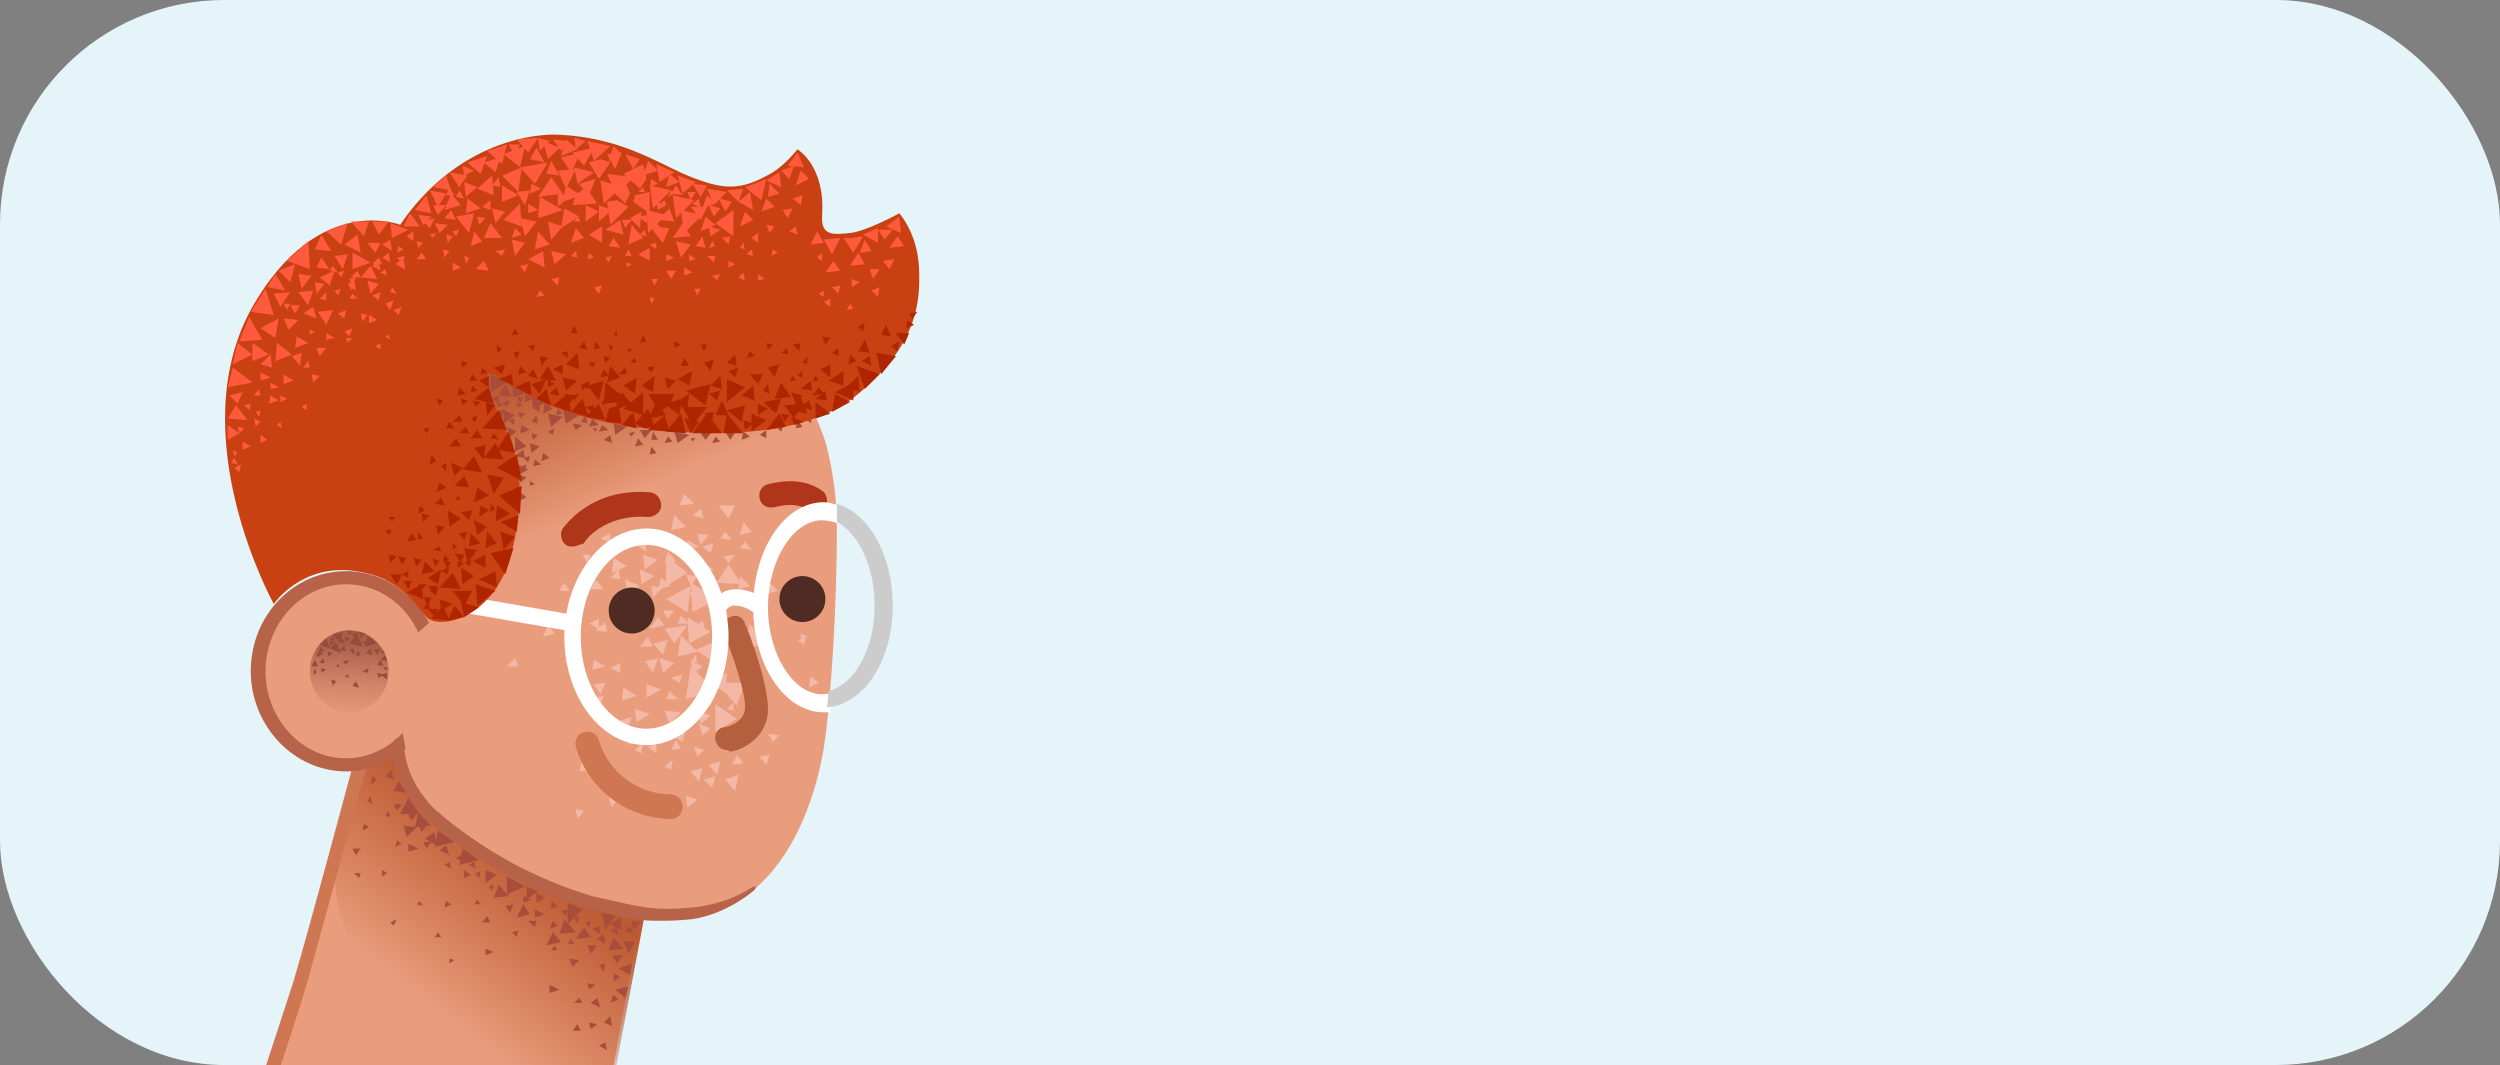 <svg width="223" height="95" viewBox="0 0 223 95" fill="none" xmlns="http://www.w3.org/2000/svg">
<rect x="0" y="0" width="223" height="95" fill="#808080" stroke="none"/>
<g clip-path="url(#clip0_52_466)">
<rect width="223" height="95" rx="20" fill="#E4F4F9"/>
<path d="M33.206 65.002L22.222 100.873L19 109.219C19 109.219 23.686 115.222 34.817 117.564C42.432 119.175 47.558 119.321 50.926 119.029C53.709 118.736 57.077 118.15 55.32 113.026C52.83 105.412 53.709 100.58 53.709 100.58L57.663 79.058L33.206 65.002Z" fill="#EA9D7D"/>
<path d="M31.595 84.329C35.167 89.365 39.885 93.48 45.361 96.334C50.487 98.823 54.148 99.409 54.148 99.409L57.516 81.547L33.499 65.002L32.181 67.491L31.155 71.591C30.716 71.591 28.226 79.204 31.595 84.329Z" fill="url(#paint0_linear_52_466)"/>
<path d="M19.879 109.365H19.732C19.439 109.219 19.293 108.926 19.293 108.633L26.176 87.55C27.494 83.157 31.448 68.369 31.448 68.369C31.595 68.076 31.888 67.93 32.181 67.93C32.473 68.076 32.62 68.369 32.62 68.662L27.348 87.842C26.176 91.796 20.465 108.78 20.465 108.78C20.465 109.219 20.172 109.365 19.879 109.365Z" fill="#CF7653"/>
<path d="M37.306 73.494L37.599 74.226L38.185 73.494H37.306Z" fill="#A84D3B"/>
<path d="M37.306 72.469L37.013 73.787L38.478 73.64L37.306 72.469ZM45.215 78.179V79.79L46.825 79.057L45.215 78.179ZM41.26 75.69L40.968 77.154L42.725 76.715L41.26 75.69ZM39.064 74.079L38.771 75.543L40.528 75.104L39.064 74.079Z" fill="#A84D3B"/>
<path d="M36.428 71.151L35.695 72.615H37.453L36.428 71.151ZM47.265 81.546L46.679 80.668L46.093 81.839L47.265 81.546ZM45.361 79.936L44.482 78.911L44.043 80.082L45.361 79.936ZM51.365 83.157L50.34 81.986L49.901 83.303L51.365 83.157ZM55.612 84.621L54.734 83.596L54.294 84.767L55.612 84.621ZM47.997 79.497L46.972 79.057V80.229L47.997 79.497ZM50.047 84.035L49.315 83.157L48.729 84.328L50.047 84.035ZM44.336 78.032L43.311 77.593V78.765L44.336 78.032Z" fill="#A84D3B"/>
<path d="M51.951 81.107L50.633 80.522V82.425L51.951 81.107ZM54.88 81.693L53.709 81.4L54.002 82.864L54.88 81.693ZM56.638 84.036L55.613 83.889L56.052 85.061L56.638 84.036ZM52.684 83.596L52.098 82.718L51.365 83.743L52.684 83.596ZM56.198 86.964L56.345 85.939L55.173 86.378L56.198 86.964ZM55.759 89.014L56.052 87.989L54.88 88.282L55.759 89.014ZM53.269 89.014L52.684 89.453L53.562 89.892L53.269 89.014ZM53.855 83.303L53.269 83.743L54.002 84.182L53.855 83.303ZM57.077 82.279L56.345 82.132L56.491 83.011L57.077 82.279ZM54.441 90.624L53.855 91.21L54.587 91.503L54.441 90.624ZM39.796 75.397L39.21 75.836L40.089 76.276L39.796 75.397ZM34.963 68.662L34.377 69.248L35.109 69.541L34.963 68.662ZM49.755 82.572L49.315 82.132L49.022 82.864L49.755 82.572ZM45.508 81.4L45.8 80.668L45.068 80.814L45.508 81.4ZM47.704 82.718L47.851 82.132H47.118L47.704 82.718ZM50.78 85.5L51.073 86.232L51.658 85.646L50.78 85.5ZM55.027 82.718L54.441 83.011L55.173 83.45L55.027 82.718Z" fill="#A84D3B"/>
<path d="M55.32 81.839L54.441 82.425L55.466 83.011L55.32 81.839ZM53.416 82.571L52.83 82.864L53.562 83.303L53.416 82.571ZM54.002 92.967L53.416 93.26L54.148 93.699L54.002 92.967ZM52.537 91.21L52.684 91.796L53.269 91.356L52.537 91.21ZM52.391 87.696L52.537 88.281L53.123 87.842L52.391 87.696ZM55.173 89.16L54.734 88.721L54.441 89.453L55.173 89.16ZM34.817 82.279L35.109 82.571L35.402 81.986L34.817 82.279ZM37.453 80.375L37.16 80.668L37.746 80.814L37.453 80.375ZM40.528 85.646L40.089 85.5V85.939L40.528 85.646ZM39.064 83.157L38.771 83.596H39.357L39.064 83.157ZM49.022 87.842V88.574L49.901 88.281L49.022 87.842ZM47.704 81.107V81.839L48.583 81.546L47.704 81.107ZM47.851 79.643V80.522L48.583 80.082L47.851 79.643ZM36.428 75.251V75.983L37.306 75.69L36.428 75.251ZM54.002 85.939L53.416 86.085L53.855 86.671L54.002 85.939ZM51.805 91.942L51.512 91.356L51.073 91.942H51.805ZM52.391 84.328L52.684 85.06L53.269 84.328H52.391ZM54.587 85.207L55.027 85.939L55.613 85.207H54.587ZM56.198 82.571L55.759 83.011L56.491 83.303L56.198 82.571ZM55.32 87.11L54.734 86.817V87.549L55.32 87.11ZM38.771 74.226L37.892 74.811L38.917 75.397L38.771 74.226ZM35.842 75.251L35.402 74.958L35.256 75.543L35.842 75.251ZM32.913 73.787L32.473 73.494L32.327 74.079L32.913 73.787ZM32.034 78.325L32.181 77.886H31.595L32.034 78.325Z" fill="#A84D3B"/>
<path d="M37.746 75.104L38.038 75.69L38.478 75.104H37.746ZM35.988 73.64L36.281 74.665L37.16 73.787L35.988 73.64ZM35.549 69.687L35.109 70.565L36.281 70.712L35.549 69.687ZM40.089 76.861L39.65 77.154L40.235 77.447L40.089 76.861ZM41.114 76.276L40.675 76.568L41.26 76.861L41.114 76.276ZM42.286 76.861L41.846 77.154L42.432 77.447L42.286 76.861ZM40.235 80.668L39.796 80.375L39.65 80.961L40.235 80.668ZM31.448 75.69L31.741 76.276L32.181 75.69H31.448ZM34.67 72.322L34.377 72.762L34.817 72.908L34.67 72.322ZM34.524 77.886L34.084 77.593V78.179L34.524 77.886ZM35.109 71.737L35.402 72.322L35.842 71.737H35.109ZM36.428 72.615L36.721 73.201L37.16 72.615H36.428ZM33.059 71.005L32.766 71.444L33.206 71.737L33.059 71.005ZM33.645 69.54L33.206 69.248L33.059 69.98L33.645 69.54ZM41.407 77.593V78.325L41.993 78.032L41.407 77.593ZM44.043 78.911L43.604 79.057L43.897 79.497L44.043 78.911ZM42.871 77.74L42.432 77.886L42.725 78.325L42.871 77.74ZM52.684 82.132L52.244 82.278L52.537 82.718L52.684 82.132ZM50.633 81.107L50.047 81.254L50.487 81.693L50.633 81.107ZM43.75 82.278L43.457 81.693L43.018 82.278H43.75ZM51.951 89.453L51.658 89.014L51.219 89.453H51.951ZM42.871 80.668L42.578 80.229L42.286 80.668H42.871ZM46.679 79.936V80.522L47.411 80.229L46.679 79.936ZM49.169 80.375V81.107L49.755 80.814L49.169 80.375ZM51.658 81.693L51.219 81.839L51.512 82.425L51.658 81.693ZM49.755 84.768L49.462 84.328L49.169 84.768H49.755ZM43.311 84.621V85.207L44.043 84.914L43.311 84.621ZM46.24 83.011L45.654 83.157L46.093 83.596L46.24 83.011ZM51.219 84.182L50.926 83.743L50.633 84.182H51.219Z" fill="#A84D3B"/>
<path d="M68.793 29.863C68.793 29.863 73.04 36.744 73.772 39.965C74.359 42.311 74.654 44.721 74.651 47.139C74.651 53.289 74.212 61.927 73.48 66.759C72.015 75.104 68.061 80.082 63.374 81.547C58.688 83.011 50.194 79.936 44.482 77.008C39.65 74.519 36.867 71.883 36.135 68.809C35.402 65.588 33.938 61.488 33.938 61.488L34.231 51.971L45.508 27.959L68.793 29.863Z" fill="#EA9D7D"/>
<path d="M39.796 56.364C39.796 56.364 48.29 46.846 53.709 44.797C64.107 40.551 74.212 40.99 74.212 40.99L72.601 35.865L43.018 31.912L36.574 50.361L39.796 56.364Z" fill="url(#paint1_linear_52_466)"/>
<path d="M30.863 68.223C35.149 68.223 38.624 64.486 38.624 59.877C38.624 55.268 35.149 51.532 30.863 51.532C26.576 51.532 23.101 55.268 23.101 59.877C23.101 64.486 26.576 68.223 30.863 68.223Z" fill="#EA9D7D"/>
<path d="M30.863 68.809C26.176 68.809 22.368 64.709 22.368 59.877C22.368 54.899 26.176 50.946 30.863 50.946C35.549 50.946 39.357 55.046 39.357 59.877C39.357 64.709 35.549 68.809 30.863 68.809ZM30.863 52.117C26.908 52.117 23.686 55.631 23.686 59.877C23.686 64.123 26.908 67.637 30.863 67.637C34.817 67.637 38.038 64.123 38.038 59.877C38.038 55.485 34.817 52.117 30.863 52.117Z" fill="#B76349"/>
<path d="M31.155 63.538C33.096 63.538 34.67 61.899 34.67 59.877C34.67 57.856 33.096 56.217 31.155 56.217C29.214 56.217 27.641 57.856 27.641 59.877C27.641 61.899 29.214 63.538 31.155 63.538Z" fill="url(#paint2_linear_52_466)"/>
<path d="M39.357 54.606L36.867 56.803L35.842 65.002L36.281 67.344C36.281 67.344 39.796 65.441 40.089 61.634C40.382 57.828 39.357 54.606 39.357 54.606Z" fill="#EA9D7D"/>
<path d="M58.542 82.132C56.931 82.132 55.613 81.839 52.684 81.107C47.275 79.518 42.277 76.77 38.038 73.055C34.817 69.834 35.109 66.759 35.109 66.612C35.109 66.32 35.11 65.88 35.403 65.88C35.695 65.88 35.842 66.173 35.988 66.466C36.135 67.052 36.135 69.541 38.771 72.176C42.847 75.74 47.642 78.386 52.83 79.936C57.37 80.961 58.249 81.254 61.617 80.961C64.839 80.668 66.743 79.35 66.743 79.35C67.182 79.058 67.621 78.911 67.329 79.35C67.036 79.643 64.692 81.547 61.764 81.986C60.446 82.132 59.567 82.132 58.542 82.132Z" fill="#B76349"/>
<path d="M59.127 60.024L60.153 59.145L58.834 58.706L59.127 60.024ZM46.24 59.438L45.947 58.706L45.215 59.438H46.24ZM63.228 60.902L64.692 61.781L64.839 60.024L63.228 60.902ZM59.42 53.435L61.324 54.606L61.617 52.264L59.42 53.435Z" fill="#F4B9A6"/>
<path d="M59.42 52.264L61.324 51.092L59.42 49.628V52.264ZM63.814 65.295L65.718 64.123L63.814 62.806V65.295ZM65.718 62.952L66.45 60.902H63.96L65.718 62.952ZM58.688 58.706L57.516 58.999L58.249 60.024L58.688 58.706ZM59.567 57.095L58.249 57.388L59.127 58.413L59.567 57.095ZM59.274 63.391L59.713 64.562L60.738 63.538L59.274 63.391ZM59.86 65.587L60.885 66.173L61.178 65.002L59.86 65.587ZM65.864 69.101L64.692 69.541L65.571 70.566L65.864 69.101ZM61.031 44.065L60.592 45.09L61.91 44.943L61.031 44.065ZM62.203 51.385L61.178 51.239L61.617 52.264L62.203 51.385ZM63.228 47.725L62.203 47.578L62.496 48.603L63.228 47.725ZM54.734 49.775L54.587 51.092L55.906 50.507L54.734 49.775ZM57.516 47.725L56.491 48.457L57.663 49.189L57.516 47.725ZM52.684 49.482H51.951L52.391 50.214L52.684 49.482ZM63.814 69.248L62.789 69.541L63.521 70.273L63.814 69.248ZM62.642 68.516L61.617 68.808L62.349 69.687L62.642 68.516ZM53.855 62.074L52.83 62.22L53.416 63.245L53.855 62.074ZM56.345 63.977L55.32 64.27L55.906 65.148L56.345 63.977ZM52.977 58.852L52.83 59.731L54.002 59.438L52.977 58.852ZM58.249 57.681L57.809 56.803L57.077 57.681H58.249ZM68.939 66.173L69.525 65.587L68.5 65.441L68.939 66.173ZM64.839 63.245L65.425 63.391V62.659L64.839 63.245ZM71.429 56.51V57.095L72.015 56.803L71.429 56.51ZM68.354 59.731L69.086 59.877L68.793 59.145L68.354 59.731Z" fill="#F4B9A6"/>
<path d="M71.722 57.535L71.868 56.949L71.136 57.095L71.722 57.535ZM50.34 51.971L49.901 52.703H50.78L50.34 51.971ZM59.86 47.286L61.178 46.993L60.153 45.968L59.86 47.286ZM61.178 62.366L63.814 61.634L61.617 59.438L61.178 62.366ZM59.127 52.41L58.102 52.264L58.249 53.289L59.127 52.41ZM51.512 59.438V58.56L50.34 58.999L51.512 59.438ZM57.37 49.482L57.516 50.8L58.688 49.921L57.37 49.482ZM55.759 51.678L55.906 52.849L57.077 52.264L55.759 51.678ZM57.077 50.8L57.224 52.117L58.395 51.385L57.077 50.8ZM68.061 49.482L69.086 49.921V48.75L68.061 49.482ZM59.274 55.778L58.688 55.046L57.956 56.071L59.274 55.778ZM64.253 67.93L63.228 68.223L63.96 69.101L64.253 67.93ZM59.713 61.634L59.42 62.366H60.445L59.713 61.634ZM60.738 66.759L60.299 66.027L59.86 66.905L60.738 66.759ZM62.203 67.491L62.789 66.905L61.91 66.612L62.203 67.491ZM62.642 65.587L63.374 65.002L62.349 64.562L62.642 65.587Z" fill="#F4B9A6"/>
<path d="M62.496 64.562L63.374 63.83L62.203 63.391L62.496 64.562ZM61.91 60.024L62.642 59.438L61.617 58.999L61.91 60.024ZM59.86 60.463L60.592 60.902L60.885 60.17L59.86 60.463ZM68.647 67.344L67.768 67.491L68.354 68.223L68.647 67.344ZM63.96 59.145L63.667 59.877L64.692 59.731L63.96 59.145ZM66.303 68.076L65.718 67.344L65.278 68.223L66.303 68.076ZM61.178 71.005L61.324 72.03L62.203 71.298L61.178 71.005ZM58.542 66.32L57.809 66.612L58.542 67.198V66.32ZM49.462 56.51L48.876 55.778L48.437 56.803L49.462 56.51ZM59.274 68.369L59.86 68.662L60.006 67.784L59.274 68.369ZM56.638 66.905L57.224 67.198L57.37 66.173L56.638 66.905ZM51.951 67.93L51.658 68.808L52.684 68.662L51.951 67.93ZM55.173 71.151H54.294L54.587 72.03L55.173 71.151ZM52.098 72.322L51.365 72.176L51.512 73.055L52.098 72.322ZM60.445 58.559L62.203 58.12L60.738 56.656L60.445 58.559ZM59.127 54.46L59.567 55.192L60.153 54.46H59.127ZM59.274 56.071L60.153 57.388L61.324 55.778L59.274 56.071ZM64.253 53.142L63.082 54.167L64.839 54.753L64.253 53.142ZM53.416 56.071V55.192L52.537 55.631L53.416 56.071ZM62.642 55.338L62.056 55.924L62.935 56.217L62.642 55.338ZM59.274 50.214L60.299 50.068L59.567 49.189L59.274 50.214ZM65.864 52.557L66.889 52.264L66.011 51.385L65.864 52.557ZM58.688 52.557L59.86 52.264L58.981 51.532L58.688 52.557ZM66.011 47.725L67.036 47.432L66.303 46.554L66.011 47.725ZM62.496 45.382L61.764 45.968L62.789 46.261L62.496 45.382ZM54.441 48.457V47.578L53.562 48.018L54.441 48.457ZM55.613 61.341L55.466 62.513L56.784 62.074L55.613 61.341ZM54.002 60.902L52.977 61.049L53.562 61.927L54.002 60.902ZM56.198 65.295L56.052 66.466L57.224 66.027L56.198 65.295ZM57.663 61.049V62.22L58.981 61.488L57.663 61.049ZM56.638 63.245L56.784 64.416L57.956 63.684L56.638 63.245ZM55.32 60.024V59.145L54.441 59.584L55.32 60.024Z" fill="#F4B9A6"/>
<path d="M68.354 52.996L69.379 52.703L68.5 51.825L68.354 52.996ZM64.546 49.628L64.985 50.214L65.571 49.482L64.546 49.628ZM72.161 61.341L73.04 60.902L72.308 60.316L72.161 61.341ZM56.345 48.31V47.432L55.466 47.871L56.345 48.31ZM62.496 50.068V51.092L63.667 50.8L62.496 50.068ZM61.324 48.164L61.178 49.189L62.349 48.75L61.324 48.164ZM62.056 57.974L63.814 59.145L64.4 56.949L62.056 57.974ZM66.303 57.974L68.207 57.388L66.889 55.631L66.303 57.974ZM61.617 58.999L62.203 59.145L62.056 58.413L61.617 58.999ZM60.738 54.899L60.445 55.631H61.471L60.738 54.899ZM62.496 52.703L61.471 52.849L62.056 53.728L62.496 52.703ZM65.718 53.142L64.692 53.289L65.278 54.167L65.718 53.142Z" fill="#F4B9A6"/>
<path d="M61.764 54.606L63.96 53.435L61.617 51.971L61.764 54.606ZM64.985 46.261L65.571 45.089H64.107L64.985 46.261ZM63.374 62.952L63.814 61.927H62.496L63.374 62.952ZM61.471 57.388L63.374 56.363L61.324 55.046L61.471 57.388ZM62.642 48.75L63.374 49.336L63.667 48.457L62.642 48.75ZM64.985 50.36L63.96 51.971L66.157 52.117L64.985 50.36ZM66.45 48.311L66.01 48.896L67.036 49.043L66.45 48.311ZM67.475 54.606L68.061 55.192L68.354 54.313L67.475 54.606ZM64.692 47.432L64.253 48.018L65.278 48.164L64.692 47.432ZM51.658 56.071L50.633 56.363L51.512 57.242L51.658 56.071ZM53.123 51.678L52.684 52.557H53.855L53.123 51.678ZM55.32 51.678L55.173 50.8L54.441 51.532L55.32 51.678ZM54.148 56.363L54.002 55.485L53.123 56.217L54.148 56.363Z" fill="#F4B9A6"/>
<path d="M58.249 38.501L58.102 39.233H58.688L58.249 38.501ZM58.542 40.404L58.102 39.819L57.956 40.551L58.542 40.404ZM64.253 39.38L63.814 38.94L63.521 39.526L64.253 39.38ZM69.233 38.062L69.672 38.501L69.965 37.769L69.233 38.062ZM71.869 37.33L72.308 37.769L72.454 37.037L71.869 37.33ZM70.99 38.208L71.576 38.062L71.136 37.476L70.99 38.208ZM60.006 39.38L59.567 38.94L59.274 39.526L60.006 39.38ZM66.889 38.94L66.303 38.501L66.157 39.233L66.889 38.94ZM57.37 39.672L56.931 39.087L56.638 39.819L57.37 39.672ZM43.75 33.377V34.987L45.215 34.109L43.75 33.377ZM52.83 37.33L52.537 38.062L53.416 37.915L52.83 37.33ZM46.826 35.133V35.866L47.558 35.573L46.826 35.133ZM46.533 37.915L46.386 38.647L47.265 38.355L46.533 37.915ZM47.265 39.526L47.411 40.404L48.144 39.819L47.265 39.526ZM54.294 38.355L53.709 37.915L53.416 38.501L54.294 38.355ZM54.734 37.769L54.88 38.794L55.906 38.062L54.734 37.769Z" fill="#A84D3B"/>
<path d="M62.496 38.648L62.935 39.233L63.521 38.501L62.496 38.648ZM57.077 38.355L57.516 39.087L58.102 38.355H57.077ZM48.876 36.891L49.169 38.062L50.194 37.183L48.876 36.891ZM64.692 38.501L65.132 39.233L65.718 38.355L64.692 38.501ZM60.153 38.501L60.445 39.526L61.471 38.794L60.153 38.501ZM51.073 37.769L51.365 38.355L51.951 37.916L51.073 37.769ZM48.437 40.404L48.29 41.137L49.022 40.844L48.437 40.404ZM47.704 40.99L47.558 41.576L48.29 41.429L47.704 40.99ZM52.83 38.208L53.123 38.501L53.269 38.208H52.83ZM56.052 38.648L56.345 38.94L56.638 38.501L56.052 38.648ZM61.617 39.087L61.764 39.38L62.056 39.087H61.617ZM46.972 41.429L46.533 41.576L46.825 41.869L46.972 41.429ZM47.411 35.426L47.558 36.451L48.729 35.866L47.411 35.426ZM47.265 40.697L46.679 40.844L47.118 41.283L47.265 40.697Z" fill="#A84D3B"/>
<path d="M46.825 40.844L46.679 40.111L45.947 40.697L46.825 40.844ZM47.558 36.451L48.144 36.744V36.012L47.558 36.451ZM51.805 37.623L52.391 37.769L52.244 37.037L51.805 37.623ZM46.093 35.865V36.305L46.679 36.158L46.093 35.865ZM47.411 37.623L47.997 37.769L47.851 37.037L47.411 37.623ZM47.265 42.893V43.333L47.704 43.186L47.265 42.893ZM45.947 37.33L45.361 37.476L45.8 37.915L45.947 37.33ZM46.093 41.429V42.454L47.118 41.868L46.093 41.429Z" fill="#A84D3B"/>
<path d="M46.386 43.04L46.972 42.601L46.24 42.308L46.386 43.04ZM46.386 37.33L46.826 36.89L46.24 36.744L46.386 37.33ZM45.508 38.94L46.093 38.501L45.215 38.062L45.508 38.94ZM48.876 38.501L49.315 38.794L49.462 38.208L48.876 38.501ZM46.386 44.65L46.972 44.358L46.386 43.918V44.65ZM44.775 47.871L45.361 47.579L44.775 47.139V47.871ZM45.654 34.255L45.8 35.426L46.826 35.133L45.654 34.255ZM44.336 36.744L44.775 37.183L45.068 36.451L44.336 36.744ZM50.194 36.451L50.487 37.769L51.658 37.037L50.194 36.451ZM44.775 35.865L45.215 36.305L45.508 35.719L44.775 35.865ZM53.855 39.233L54.587 39.526L54.441 38.794L53.855 39.233ZM67.768 38.794L68.354 39.087V38.355L67.768 38.794ZM45.947 40.258L46.972 39.819L45.947 38.94V40.258ZM45.068 34.255L44.482 35.28L45.654 35.426L45.068 34.255Z" fill="#A84D3B"/>
<path d="M47.997 38.794L47.411 38.647L47.558 39.233L47.997 38.794ZM44.482 35.28L43.897 35.573L44.482 36.012V35.28ZM49.755 36.451L49.608 37.037L50.194 36.89L49.755 36.451ZM45.947 37.037L44.922 36.598V37.769L45.947 37.037Z" fill="#A84D3B"/>
<path d="M46.679 35.426H46.093L46.386 36.012L46.679 35.426ZM44.482 35.866L44.336 36.305L44.922 36.158L44.482 35.866ZM49.315 36.451L48.583 35.866L48.437 36.891L49.315 36.451Z" fill="#A84D3B"/>
<path d="M34.524 60.609V60.024L33.938 60.17L34.524 60.609ZM32.034 56.364L31.302 56.51L31.741 57.096L32.034 56.364Z" fill="#964C38"/>
<path d="M31.888 56.51L31.155 57.388L32.327 57.681L31.888 56.51ZM30.57 56.364L29.691 56.656L30.423 57.388L30.57 56.364ZM34.377 58.413L33.938 58.852L34.524 58.999L34.377 58.413ZM33.059 57.828L32.62 58.267L33.206 58.413L33.059 57.828Z" fill="#964C38"/>
<path d="M33.938 58.853L33.645 59.292L34.231 59.438L33.938 58.853ZM30.716 57.535L30.277 57.974L30.863 58.12L30.716 57.535Z" fill="#964C38"/>
<path d="M29.984 57.242L29.398 57.828L30.423 58.267L29.984 57.242ZM32.327 59.877L32.766 60.024L32.913 59.585L32.327 59.877ZM34.084 57.974L33.938 58.267H34.377L34.084 57.974ZM34.377 59.438L34.231 59.731H34.67L34.377 59.438Z" fill="#964C38"/>
<path d="M29.105 56.949L28.519 57.535L29.398 57.828L29.105 56.949ZM30.277 59.292H29.984L30.13 59.585L30.277 59.292ZM31.155 60.463L31.009 60.17L30.716 60.317L31.155 60.463ZM32.181 56.949L32.62 56.51L32.034 56.364L32.181 56.949ZM30.57 56.949L30.13 57.242L30.716 57.388L30.57 56.949ZM29.837 57.242L29.398 57.096V57.681L29.837 57.242Z" fill="#964C38"/>
<path d="M29.837 57.242V56.803L29.398 56.949L29.837 57.242ZM33.352 57.974L33.645 58.413L33.938 57.828L33.352 57.974ZM32.766 56.656L32.62 57.681L33.645 57.388L32.766 56.656Z" fill="#964C38"/>
<path d="M32.327 57.242L32.766 57.681L32.913 57.096L32.327 57.242ZM28.812 58.706L28.519 59.145H28.959L28.812 58.706ZM31.448 56.364L31.009 56.217V56.656L31.448 56.364ZM30.57 58.999L30.863 59.292L31.155 58.853L30.57 58.999ZM31.741 60.756L31.448 61.195L32.034 61.342L31.741 60.756ZM28.666 57.681L28.373 58.12H28.959L28.666 57.681Z" fill="#964C38"/>
<path d="M29.984 60.756L29.544 60.609L29.691 61.195L29.984 60.756ZM28.373 58.413H28.812L28.519 57.974L28.373 58.413Z" fill="#964C38"/>
<path d="M27.933 60.17L28.226 60.024L28.08 59.585L27.933 60.17ZM28.226 58.56H28.519L28.373 58.12L28.226 58.56ZM29.252 58.12V58.56L29.691 58.267L29.252 58.12ZM27.787 59.438H28.373L28.08 58.852L27.787 59.438ZM28.666 59.585V60.024L29.105 59.731L28.666 59.585ZM31.595 57.828L31.155 57.974L31.595 58.413V57.828ZM33.645 60.024L33.791 60.463L34.231 60.17L33.645 60.024ZM30.716 56.803L30.863 57.242L31.302 56.949L30.716 56.803ZM32.181 58.413L31.888 57.974L31.741 58.56L32.181 58.413Z" fill="#964C38"/>
<path d="M51.073 48.75C50.926 48.75 50.633 48.75 50.487 48.603C50.047 48.311 49.901 47.579 50.194 47.139C50.34 46.993 52.684 43.479 57.956 43.918C58.542 43.918 58.981 44.504 58.981 45.09C58.981 45.675 58.395 46.114 57.809 46.114C53.855 45.822 52.098 48.311 52.098 48.457C51.658 48.603 51.365 48.75 51.073 48.75ZM72.747 45.675C72.601 45.675 72.308 45.675 72.161 45.529C70.99 44.65 69.232 45.236 69.086 45.236C68.5 45.382 67.914 45.09 67.768 44.504C67.621 43.918 67.914 43.333 68.5 43.186C68.647 43.186 71.283 42.308 73.333 43.772C73.772 44.065 73.919 44.797 73.626 45.236C73.333 45.529 73.04 45.675 72.747 45.675Z" fill="#AF361A"/>
<path d="M56.345 56.51C57.477 56.51 58.395 55.592 58.395 54.46C58.395 53.328 57.477 52.41 56.345 52.41C55.212 52.41 54.295 53.328 54.295 54.46C54.295 55.592 55.212 56.51 56.345 56.51Z" fill="#4F2B23"/>
<path d="M71.576 55.485C72.708 55.485 73.626 54.567 73.626 53.435C73.626 52.303 72.708 51.385 71.576 51.385C70.443 51.385 69.525 52.303 69.525 53.435C69.525 54.567 70.443 55.485 71.576 55.485Z" fill="#4F2B23"/>
<path d="M64.839 66.905C64.4 66.905 63.96 66.612 63.814 66.027C63.667 65.441 64.107 64.855 64.692 64.855C64.692 64.855 66.303 64.562 66.45 63.245C66.596 61.927 65.278 58.267 64.546 56.363C64.253 55.778 64.546 55.192 65.132 55.046C65.718 54.753 66.303 55.046 66.45 55.631C66.743 56.217 68.647 61.195 68.5 63.538C68.354 65.734 66.303 66.905 65.132 67.052C64.985 66.905 64.839 66.905 64.839 66.905Z" fill="#B4603F"/>
<path d="M59.86 73.055C57.939 73.036 56.076 72.4 54.546 71.239C53.016 70.079 51.901 68.456 51.365 66.612C51.219 66.027 51.512 65.441 52.098 65.295C52.684 65.148 53.269 65.441 53.416 66.027C53.826 67.419 54.675 68.641 55.836 69.511C56.997 70.382 58.408 70.855 59.86 70.858C60.445 70.858 60.885 71.444 60.885 71.883C60.885 72.615 60.445 73.055 59.86 73.055Z" fill="#CF7653"/>
<path d="M57.663 66.466C53.562 66.466 50.34 62.074 50.34 56.803C50.34 51.532 53.709 47.139 57.663 47.139C61.617 47.139 64.985 51.532 64.985 56.803C64.985 62.074 61.617 66.466 57.663 66.466ZM57.663 48.603C54.441 48.603 51.805 52.264 51.805 56.803C51.805 61.342 54.441 65.002 57.663 65.002C60.885 65.002 63.521 61.342 63.521 56.803C63.521 52.264 60.885 48.603 57.663 48.603Z" fill="white"/>
<path d="M64.546 54.753L63.228 54.021C63.228 54.021 64.107 52.557 65.571 52.557C67.036 52.557 68.061 53.289 68.061 53.435L67.182 54.606C67.182 54.606 66.45 54.021 65.571 54.021C64.985 53.874 64.546 54.753 64.546 54.753ZM39.737 54.372L39.986 52.908L50.97 54.811L50.721 56.276L39.737 54.372Z" fill="white"/>
<path d="M35.695 20.053C35.695 20.053 28.373 17.125 22.515 27.373C16.071 38.794 24.419 53.874 24.419 53.874C24.419 53.874 26.908 50.214 31.741 50.946C35.695 51.532 36.867 53.728 38.039 55.046C39.21 56.217 43.897 55.192 45.508 49.775C46.679 45.529 46.679 41.429 45.215 38.501C43.75 35.573 42.432 32.205 44.482 33.669C46.533 35.133 50.047 37.037 55.466 37.915C60.885 38.794 71.283 39.672 76.555 35.133C81.827 30.741 82.12 26.934 81.974 23.86C81.827 20.785 80.216 19.028 80.216 19.028C80.216 19.028 77.287 20.638 75.823 20.785C74.358 20.931 73.187 21.078 73.333 19.174C73.626 14.782 71.136 13.318 71.136 13.318C71.136 13.318 70.111 14.635 68.94 15.367C66.45 16.832 64.985 16.978 62.496 16.1C59.274 15.075 55.906 12.146 49.315 12C44.629 12.146 39.357 14.636 35.695 20.053Z" fill="#C94112"/>
<path d="M66.45 16.686L67.914 17.857L68.354 15.953L67.329 16.393L66.45 16.686ZM52.391 12.586L52.976 14.343L54.441 13.025L52.391 12.586ZM71.136 13.611L70.258 14.782L71.722 14.928L71.136 13.611ZM65.425 18.735L63.814 19.907L65.425 21.078V18.735ZM60.299 16.539L59.86 17.271L60.885 17.418L60.299 16.539ZM47.851 13.172L47.265 14.197L48.583 14.489L47.851 13.172ZM49.169 14.343L48.729 15.514L49.901 15.661L49.169 14.343ZM46.386 14.928L47.704 16.393L48.876 14.489L46.386 14.928Z" fill="#FF593E"/>
<path d="M51.365 15.075L49.755 15.221L50.487 16.832L51.365 15.075ZM44.922 13.757L46.386 14.928L46.825 13.025L44.922 13.757ZM67.621 20.785L67.036 21.224L67.621 21.663V20.785ZM62.349 17.71L61.764 18.15L62.496 18.589L62.349 17.71ZM63.667 19.321L64.253 18.589L63.228 18.296L63.667 19.321ZM70.99 20.199L70.404 20.639L71.136 20.931L70.99 20.199ZM69.086 18.442L68.354 17.71L67.914 18.882L69.086 18.442ZM72.161 15.953L71.429 15.221L70.99 16.539L72.161 15.953Z" fill="#FF593E"/>
<path d="M63.814 20.053L62.935 19.321L62.496 20.639L63.814 20.053ZM67.182 19.614L66.45 18.881L66.011 20.199L67.182 19.614ZM63.814 18.149L63.082 17.417L62.642 18.589L63.814 18.149ZM62.496 17.564L63.082 16.539L61.764 16.392L62.496 17.564ZM58.688 15.221L57.809 14.343L57.37 15.66L58.688 15.221ZM60.592 16.246L59.713 15.514L59.42 16.685L60.592 16.246ZM51.512 13.318L50.487 12.439L50.047 13.903L51.512 13.318ZM48.876 14.196L49.901 13.171L48.437 12.586L48.876 14.196ZM55.466 13.757L54.734 13.025L54.294 14.343L55.466 13.757ZM51.073 13.611L52.098 14.782L52.977 13.171L51.073 13.611Z" fill="#FF593E"/>
<path d="M50.047 14.05L50.926 15.368L51.805 13.611L50.047 14.05ZM51.219 14.928L51.512 16.393L52.977 15.368L51.219 14.928ZM69.672 16.685L69.525 15.368L68.354 16.1L69.672 16.685ZM63.082 16.832L63.667 18.296L64.839 17.125L63.082 16.832ZM60.446 15.661L60.885 17.271L62.056 16.246L60.446 15.661ZM58.542 14.636L58.834 16.246L60.153 15.368L58.542 14.636ZM46.093 12.439L47.118 13.611L47.997 12.293L46.093 12.439ZM52.244 12.586L51.219 12.293L51.365 13.318L52.244 12.586Z" fill="#FF593E"/>
<path d="M49.022 12.586L47.997 12.293L48.144 13.464L49.022 12.586ZM46.386 12.879H45.361L45.947 13.903L46.386 12.879ZM66.303 24.299L65.864 24.738L66.45 25.031L66.303 24.299ZM69.379 22.542L68.939 22.249L68.793 22.835L69.379 22.542ZM68.354 20.053L68.647 20.785L69.086 20.199L68.354 20.053ZM61.324 17.125L61.617 17.857L62.056 17.125H61.324ZM67.036 22.249L66.596 22.688L67.182 22.835L67.036 22.249ZM51.365 22.395L50.926 22.835L51.512 22.981L51.365 22.395ZM66.889 17.125L65.864 18.003L67.182 18.735L66.889 17.125ZM65.571 23.567L64.985 23.274V23.86L65.571 23.567ZM66.01 22.103L66.45 22.249L66.303 21.663L66.01 22.103ZM62.056 21.956L62.935 22.103L62.642 21.078L62.056 21.956Z" fill="#FF593E"/>
<path d="M65.864 18.003L66.303 16.832L64.839 16.978L65.864 18.003ZM61.471 22.688V23.274L62.056 23.128L61.471 22.688ZM64.692 18.881L65.278 18.003L64.107 17.71L64.692 18.881ZM56.491 15.075L57.077 14.196L55.759 13.757L56.491 15.075ZM50.047 13.464L50.633 12.586L49.315 12.439L50.047 13.464ZM67.621 24.445V25.031L68.207 24.884L67.621 24.445ZM64.253 24.445L63.521 24.592L63.96 25.031L64.253 24.445ZM53.709 25.47L52.977 25.617L53.416 26.202L53.709 25.47ZM62.496 25.763H61.91L62.203 26.349L62.496 25.763ZM69.818 18.735L70.258 19.467L70.697 18.589L69.818 18.735ZM59.86 24.884L60.299 24.152H59.42L59.86 24.884ZM55.466 13.611L54.148 13.757L54.88 15.075L55.466 13.611ZM62.496 19.614L63.082 18.442H61.617L62.496 19.614ZM53.709 20.199L52.537 20.931L53.709 21.663V20.199ZM57.956 22.103L56.931 22.688L57.956 23.274V22.103ZM54.002 22.981L54.294 23.42L54.587 22.835L54.002 22.981Z" fill="#FF593E"/>
<path d="M51.512 19.321L51.219 19.76H51.805L51.512 19.321ZM56.345 23.567L55.906 23.421V23.86L56.345 23.567ZM54.734 21.224L54.294 21.956L55.32 22.103L54.734 21.224ZM58.395 26.642L57.956 26.495L58.102 27.081L58.395 26.642ZM50.487 16.539L50.194 18.003L51.805 17.418L50.487 16.539ZM49.169 22.396L49.462 23.567L50.487 22.688L49.169 22.396ZM57.37 14.636L55.613 15.514L57.077 16.832L57.663 15.953L57.37 14.636ZM55.906 16.539L54.734 17.125L55.759 18.15L56.198 17.271L55.906 16.539Z" fill="#FF593E"/>
<path d="M56.052 18.442L55.027 17.857L54.148 18.003L54.441 20.053L56.052 18.442ZM48.437 22.395L47.118 23.128L48.583 23.86L48.437 22.395ZM56.491 15.807L54.148 15.514L55.027 17.418L56.491 15.807ZM54.441 14.489L53.562 14.196L52.537 14.489L53.416 15.953L54.441 14.489ZM61.91 17.857L60.006 17.418L60.299 19.467L61.91 17.857Z" fill="#FF593E"/>
<path d="M62.642 19.174L60.738 18.735L61.031 20.785L62.642 19.174Z" fill="#FF593E"/>
<path d="M61.617 21.078L60.885 19.907L60.006 21.224L61.617 21.078ZM53.269 18.15L52.244 16.686L51.365 17.418L51.073 18.296L53.269 18.15ZM51.658 19.321L50.34 18.589L50.047 20.346L51.658 19.321ZM50.194 17.271L49.169 15.807L47.997 17.564L50.194 17.271ZM59.127 21.664L59.713 20.346L57.956 20.199L59.127 21.664ZM56.052 21.81L57.37 21.224L56.345 20.053L56.052 21.81ZM68.5 17.564L69.525 17.271L68.647 16.393L68.5 17.564ZM47.704 22.249L49.022 21.81L47.997 20.639L47.704 22.249Z" fill="#FF593E"/>
<path d="M41.993 21.956L43.018 21.517L42.286 20.639L41.993 21.956ZM69.672 15.221L70.404 15.953L70.843 14.782L69.672 15.221ZM55.612 20.931L55.32 19.614L54.002 20.492L55.612 20.931ZM55.466 16.685L53.562 16.1L53.855 18.149L55.466 16.685ZM59.86 16.978L57.956 16.539L58.249 18.589L59.86 16.978ZM59.42 19.174L57.663 18.735L57.809 20.785L59.42 19.174ZM57.224 18.882L56.198 19.467L57.077 20.346L57.224 18.882ZM52.976 22.981L52.537 22.542L52.391 23.128L52.976 22.981Z" fill="#FF593E"/>
<path d="M52.098 21.224L51.365 20.346L50.926 21.663L52.098 21.224ZM55.466 19.614L55.759 20.346L56.345 19.614H55.466ZM58.102 15.953L57.956 16.685L58.688 16.393L58.102 15.953ZM60.153 19.76L59.713 18.589L58.688 19.614L60.153 19.76ZM54.587 18.735L53.416 18.296V19.76L54.587 18.735Z" fill="#FF593E"/>
<path d="M53.416 18.882L52.244 18.296V19.76L53.416 18.882ZM50.78 17.564L49.755 17.125V18.442L50.78 17.564ZM59.42 18.296L59.274 17.857L58.688 18.296H59.42ZM61.031 23.86V24.592L61.764 24.299L61.031 23.86ZM58.688 24.885H58.102L58.395 25.47L58.688 24.885ZM59.42 22.689V23.274L60.153 22.981L59.42 22.689ZM57.663 19.907L57.809 19.175L56.931 19.321L57.663 19.907ZM57.956 17.125L56.638 17.418L56.491 18.003L57.956 19.028V17.125ZM57.37 16.686L56.931 17.125H57.516L57.37 16.686ZM58.542 19.907L58.249 20.346H58.981L58.542 19.907ZM56.052 22.249L55.759 22.835H56.345L56.052 22.249ZM60.153 17.271L59.86 16.978L59.567 17.564L60.153 17.271ZM64.985 21.81L65.132 21.078L64.4 21.224L64.985 21.81ZM63.667 23.421L63.814 22.835H63.081L63.667 23.421ZM49.755 25.47L49.901 24.738L49.169 24.885L49.755 25.47ZM63.228 20.199L63.374 21.078L64.253 20.492L63.228 20.199Z" fill="#FF593E"/>
<path d="M51.658 16.393L52.537 17.418L53.123 15.953L51.658 16.393ZM58.541 18.003L58.688 18.735L59.42 18.296L58.541 18.003ZM63.814 21.956L63.521 21.517L63.228 22.103L63.814 21.956ZM48.583 26.349L48.144 25.91L47.851 26.495L48.583 26.349ZM58.541 21.663L57.956 21.81L58.541 22.249V21.663ZM57.663 21.078L57.516 20.492L57.077 20.931L57.663 21.078ZM25.59 23.274L27.64 24.006L27.494 21.517L25.59 23.274ZM47.118 23.567L46.386 23.713L46.825 24.299L47.118 23.567ZM42.286 19.028L40.675 19.321L41.846 20.785L42.286 19.028ZM38.038 23.128L37.599 22.542L37.16 23.128H38.038ZM43.604 24.152L43.164 23.274L42.432 24.006L43.604 24.152ZM31.448 22.542V24.006L33.059 23.421L31.448 22.542ZM44.775 16.539V18.003L46.24 17.418L44.775 16.539ZM47.411 16.393L47.265 17.271L48.29 16.832L47.411 16.393ZM47.118 18.15V19.028L47.997 18.735L47.118 18.15ZM22.222 28.252L21.343 30.448L23.393 30.302L22.222 28.252ZM21.197 30.595L20.757 32.498L22.515 31.62L21.197 30.595ZM25.297 33.377V34.255L26.176 33.962L25.297 33.377ZM23.247 33.23V33.962L24.126 33.669L23.247 33.23ZM36.574 19.028L35.988 20.199H37.453L36.574 19.028ZM34.084 23.567L33.791 22.981L33.206 23.567H34.084ZM33.645 24.885L33.059 23.713L32.181 24.738L33.645 24.885ZM43.75 19.907L43.164 21.224H44.775L43.75 19.907ZM40.382 23.421V24.152L41.114 23.86L40.382 23.421Z" fill="#FF593E"/>
<path d="M29.105 29.716V30.302L29.837 30.155L29.105 29.716ZM28.519 33.523L27.787 33.377L27.933 34.109L28.519 33.523ZM24.712 30.595L24.565 32.205L26.03 31.62L24.712 30.595ZM22.515 30.595V32.205L23.979 31.62L22.515 30.595ZM24.126 35.28L23.979 36.012L24.858 35.719L24.126 35.28ZM48.144 17.564L47.997 19.467L50.194 18.735L48.144 17.564ZM44.922 19.614L46.533 20.199L46.386 18.15L44.922 19.614ZM42.578 16.832L44.043 17.418L43.897 15.661L42.578 16.832ZM47.265 16.978L46.093 17.125L46.825 18.296L47.265 16.978ZM27.055 32.791H27.64L27.494 32.205L27.055 32.791ZM27.64 29.423V29.863L28.08 29.57L27.64 29.423ZM33.938 30.595L33.498 30.888L33.938 31.18V30.595ZM27.348 36.012L26.908 36.305L27.348 36.598V36.012ZM25.004 37.623L24.712 37.915L25.151 38.208L25.004 37.623ZM30.862 30.155L31.009 30.595L31.448 30.155H30.862ZM28.226 31.034L28.519 31.766L29.105 31.034H28.226ZM34.67 29.863L34.377 30.009L34.817 30.302L34.67 29.863ZM46.533 20.931L45.947 20.346L45.654 21.224L46.533 20.931ZM70.697 17.71L71.429 18.296L71.576 17.418L70.697 17.71ZM75.237 21.224L76.116 22.542L76.994 21.078L75.969 21.224H75.237ZM80.216 19.321L79.045 20.199L80.363 20.785L80.216 19.321ZM74.944 25.47L74.212 25.617L74.797 26.202L74.944 25.47ZM78.459 25.617L77.727 25.91L78.312 26.495L78.459 25.617ZM77.141 23.567L76.555 22.542L75.823 23.713L77.141 23.567ZM80.656 21.956L80.07 21.078L79.338 22.103L80.656 21.956ZM74.944 24.152L74.358 23.274L73.626 24.299L74.944 24.152ZM73.48 21.663L72.894 20.639L72.308 21.81L73.48 21.663ZM78.312 21.663V20.346L76.994 20.931L78.312 21.663ZM76.116 27.52L75.823 27.081L75.53 27.666L76.116 27.52ZM75.969 24.885V25.617L76.701 25.177L75.969 24.885ZM74.065 26.642L73.48 26.934L74.065 27.374V26.642ZM74.944 21.224L73.48 21.371L74.212 22.688L74.944 21.224Z" fill="#FF593E"/>
<path d="M73.04 26.202L73.48 26.495V25.91L73.04 26.202ZM72.894 22.981L73.333 23.274V22.542L72.894 22.981ZM77.58 24.006L77.873 24.885L78.459 24.006H77.58ZM76.701 22.542L77.727 22.396L77.141 21.371L76.701 22.542ZM78.312 20.492L78.898 21.371L79.63 20.492H78.312ZM78.752 23.274L79.338 24.006L79.777 23.128L78.752 23.274ZM34.817 19.907L34.963 21.224L36.428 20.492L34.817 19.907ZM25.883 27.227L26.323 27.959L26.762 27.227H25.883ZM24.419 26.202L25.005 27.374L25.883 26.056L24.419 26.202ZM24.858 24.152L25.883 25.177L26.323 23.567L24.858 24.152ZM40.968 16.978L40.675 17.564L41.407 17.71L40.968 16.978ZM40.089 16.685L39.796 17.418H40.528L40.089 16.685ZM47.851 19.76L46.386 19.467L46.826 21.078L47.851 19.76ZM46.826 21.663L45.654 21.371L45.947 22.835L46.826 21.663ZM61.617 21.81L60.299 21.517L60.738 22.981L61.617 21.81ZM40.968 16.685L41.7 15.661L40.089 15.368L40.968 16.685Z" fill="#FF593E"/>
<path d="M41.114 18.296L40.235 17.271L39.65 18.735L41.114 18.296ZM40.235 16.978L39.796 15.661L38.624 16.685L40.235 16.978ZM39.064 18.442L39.796 17.271L38.331 16.978L39.064 18.442ZM43.897 16.539L44.629 16.685L44.482 15.807L43.897 16.539ZM42.578 16.685L41.407 16.246L41.553 17.564L42.578 16.685ZM41.261 14.782L41.407 15.661L42.286 15.221L41.261 14.782ZM46.533 14.928L44.775 15.661L46.24 17.125L46.533 14.928ZM24.126 34.109V34.694L24.858 34.548L24.126 34.109ZM25.883 27.081H25.297L25.59 27.666L25.883 27.081ZM22.368 36.012L21.783 36.158L22.222 36.598L22.368 36.012ZM23.247 35.28L23.101 34.694L22.661 35.28H23.247ZM23.247 29.277L24.565 30.155L24.858 28.398L23.247 29.277ZM28.519 26.642L29.105 26.788V26.056L28.519 26.642ZM24.565 24.445L23.833 25.617L25.444 25.91L24.565 24.445ZM26.469 30.009L26.323 31.034L27.494 30.595L26.469 30.009ZM27.787 24.592L26.615 24.445L26.908 25.763L27.787 24.592ZM29.691 27.666L28.373 27.813L29.105 28.984L29.691 27.666ZM27.933 25.91L26.615 26.056L27.494 27.227L27.933 25.91ZM31.009 22.688L29.837 22.835L30.57 24.006L31.009 22.688ZM22.368 27.813L24.419 28.106L23.686 25.763L22.368 27.813ZM20.757 32.791L20.318 34.548L22.515 34.109L20.757 32.791ZM26.908 31.473L26.03 31.766L26.762 32.645L26.908 31.473ZM23.247 32.498L24.272 32.791L24.126 31.62L23.247 32.498ZM25.005 35.28V35.866L25.59 35.573L25.005 35.28ZM23.247 36.598L22.808 36.744L23.101 37.183L23.247 36.598ZM35.988 22.981L35.256 23.567L36.135 24.006L35.988 22.981ZM34.817 21.371L34.084 21.81L34.963 22.395L34.817 21.371ZM31.888 20.931L30.716 21.81L32.181 22.542L31.888 20.931Z" fill="#FF593E"/>
<path d="M36.867 20.639L36.281 21.078L36.867 21.517V20.639ZM33.791 23.274L33.206 23.713L33.938 24.152L33.791 23.274ZM35.402 22.981L35.842 23.421L36.135 22.835L35.402 22.981ZM25.297 28.398L25.737 29.423L26.615 28.545L25.297 28.398ZM29.837 25.91L30.13 26.349L30.423 25.763L29.837 25.91ZM40.382 20.639L40.675 21.078L40.968 20.492L40.382 20.639ZM38.331 20.931L38.624 21.224L38.917 20.785L38.331 20.931ZM37.746 19.76L38.331 20.346L38.771 19.467L37.746 19.76ZM30.13 24.299L30.423 24.738L30.716 24.152L30.13 24.299ZM34.67 22.542L34.084 22.981L34.817 23.421L34.67 22.542ZM33.499 22.542L33.938 21.663H32.766L33.499 22.542ZM32.473 21.078L32.913 19.76H31.302L32.473 21.078ZM35.988 22.249L35.549 21.956L35.402 22.542L35.988 22.249ZM34.377 24.006L33.938 24.299L34.524 24.592L34.377 24.006ZM32.181 23.567L31.741 23.128L31.595 23.86L32.181 23.567ZM22.808 38.062L23.247 37.623L22.661 37.33L22.808 38.062ZM20.904 40.697L21.197 40.404L20.757 40.112L20.904 40.697ZM21.343 38.648L21.782 38.208L21.197 38.062L21.343 38.648ZM20.904 41.722L21.343 42.161L21.49 41.429L20.904 41.722ZM21.636 40.112L22.368 39.819L21.636 39.38V40.112Z" fill="#FF593E"/>
<path d="M23.247 39.526L23.833 39.233L23.247 38.794V39.526ZM20.465 35.28L21.197 36.012L21.636 34.987L20.465 35.28ZM21.05 36.158L20.318 37.33L22.076 37.476L21.05 36.158ZM20.318 37.916V39.233L21.343 38.648L20.318 37.916ZM20.904 40.844L20.611 41.283L21.197 41.429L20.904 40.844ZM28.519 24.738L29.398 25.47L29.837 24.153L28.519 24.738Z" fill="#FF593E"/>
<path d="M28.666 20.931L28.08 22.249L29.544 22.395L28.666 20.931ZM29.691 23.713L29.398 24.152L30.13 24.299L29.691 23.713ZM28.666 22.981L28.226 23.86L29.398 24.006L28.666 22.981ZM33.791 25.324L32.766 25.031L33.059 26.202L33.791 25.324ZM28.959 25.324L28.08 25.177L28.226 26.202L28.959 25.324ZM45.068 18.882L43.897 18.589L44.189 19.907L45.068 18.882ZM43.018 18.442L43.75 18.735V17.857L43.018 18.442ZM43.457 13.464L44.775 14.636L45.215 12.879L43.457 13.464ZM41.7 17.71L41.553 19.028L42.871 18.589L41.7 17.71ZM41.7 14.489L42.871 15.514L43.457 13.903L41.7 14.489ZM37.013 18.735L38.478 19.028L38.038 17.418L37.013 18.735ZM43.311 19.467L42.578 19.321L42.725 20.053L43.311 19.467Z" fill="#FF593E"/>
<path d="M41.846 22.981L41.407 22.835L41.553 23.567L41.846 22.981ZM31.595 25.324L31.155 25.177L31.302 25.91L31.595 25.324ZM33.206 19.76L33.791 20.931L34.67 19.76H33.206ZM43.164 14.489L44.189 15.368L44.629 14.05L43.164 14.489ZM29.105 20.639L30.423 21.81L31.009 19.907L29.105 20.639ZM34.377 27.081L34.817 27.666L35.109 26.788L34.377 27.081ZM44.189 22.396L44.775 22.835L45.068 22.249L44.189 22.396ZM38.771 19.907L39.21 20.785L39.942 20.053L38.771 19.907ZM40.235 18.735L39.65 19.467L40.675 19.614L40.235 18.735ZM38.624 18.296L39.064 19.174L39.796 18.296H38.624ZM37.306 19.174L37.746 20.053L38.478 19.321L37.306 19.174ZM37.746 21.663L37.16 21.517L37.306 22.103L37.746 21.663ZM40.089 22.396L39.503 22.249L39.65 22.981L40.089 22.396ZM35.109 27.666L35.549 28.106L35.842 27.374L35.109 27.666ZM34.963 25.617L34.817 26.056L35.402 26.202L34.963 25.617ZM32.181 24.738L31.888 24.152L31.302 24.738H32.181Z" fill="#FF593E"/>
<path d="M32.913 28.106V28.838L33.645 28.545L32.913 28.106ZM31.595 24.884L31.009 25.47L31.741 25.909L31.595 24.884Z" fill="#FF593E"/>
<path d="M31.155 24.884L31.448 25.324L31.741 24.738L31.155 24.884ZM27.933 27.373L27.055 27.959L28.226 28.398L27.933 27.373ZM30.13 27.959L30.716 28.398L30.863 27.666L30.13 27.959ZM33.206 26.349L33.791 26.788L33.938 26.056L33.206 26.349ZM30.716 29.57L31.155 30.009L31.448 29.277L30.716 29.57ZM31.448 26.202L31.155 26.642H31.888L31.448 26.202ZM50.194 20.199L48.876 19.76L49.169 21.371L50.194 20.199ZM40.382 21.078L39.796 20.931L39.942 21.663L40.382 21.078ZM32.766 28.106L32.181 27.959L32.327 28.691L32.766 28.106Z" fill="#FF593E"/>
<path d="M50.78 36.012L51.365 35.28L50.34 35.133L50.78 36.012ZM61.617 38.647L62.349 37.623L61.031 37.33L61.617 38.647ZM64.4 38.647L63.081 36.89L61.764 38.647H64.4ZM59.42 38.501L61.178 38.647L60.738 36.89L59.42 38.501ZM48.876 34.548L49.462 34.255L48.876 33.816V34.548ZM47.558 32.937L47.118 33.523L47.997 33.816L47.558 32.937ZM44.043 32.791L44.775 33.377L45.068 32.498L44.043 32.791ZM47.411 34.255L48.144 35.133L48.729 33.816L47.411 34.255Z" fill="#AF2500"/>
<path d="M48.729 34.694L47.851 35.573L49.169 36.158L48.729 34.694ZM59.713 38.501L59.274 37.037L57.809 38.355L59.713 38.501ZM50.926 36.744L50.633 35.133L49.315 36.158L50.926 36.744ZM54.002 37.476L53.416 36.012L52.244 37.183L54.002 37.476ZM44.336 31.473L44.775 31.18L44.336 30.741V31.473ZM49.901 35.28L49.608 34.548L49.022 35.133L49.901 35.28ZM60.153 31.034L60.738 30.741L60.153 30.448V31.034ZM47.118 30.887L47.558 31.327L47.704 30.741L47.118 30.887ZM48.876 31.912L48.144 31.766L48.29 32.644L48.876 31.912ZM50.633 31.912V31.327L50.047 31.473L50.633 31.912ZM45.654 29.863H46.24L45.947 29.277L45.654 29.863ZM57.077 30.595L57.663 30.448L57.37 29.863L57.077 30.595ZM50.926 29.716H51.512L51.219 28.984L50.926 29.716ZM52.098 30.448L51.658 31.034L52.391 31.18L52.098 30.448ZM55.466 37.915L56.784 38.208L56.491 36.744L55.466 37.915ZM48.876 32.644L48.144 33.816L49.608 33.962L48.876 32.644ZM56.784 32.352L56.638 31.912L56.198 32.352H56.784ZM59.567 34.694L60.299 33.962L59.274 33.669L59.567 34.694ZM55.906 31.18L56.198 31.473L56.345 31.034L55.906 31.18ZM54.734 29.863L55.027 30.009V29.423L54.734 29.863ZM60.592 37.037L60.885 35.573L59.274 36.012L60.592 37.037ZM54.002 37.623L55.466 37.769L55.173 36.158L54.294 36.451L54.002 37.623Z" fill="#AF2500"/>
<path d="M55.173 36.451L56.345 36.012L55.466 34.987L54.88 35.719L55.173 36.451ZM56.638 37.769L57.516 38.208L58.395 38.062L57.809 36.451L56.638 37.769ZM57.809 35.133L58.834 36.744L59.713 36.158L60.153 35.133H57.809ZM60.445 33.816L61.471 34.401L61.764 33.084L60.445 33.816ZM60.885 36.305L61.764 37.915L63.081 36.305H60.885ZM51.951 35.573L50.926 36.744L52.537 37.183L51.951 35.573ZM53.855 33.962L52.391 34.401L53.416 35.719L53.855 33.962ZM63.667 32.059L62.789 32.352L63.374 33.084L63.667 32.059Z" fill="#AF2500"/>
<path d="M69.525 32.498L68.5 32.791L69.086 33.669L69.525 32.498ZM55.612 36.451L57.37 37.037V34.987L55.612 36.451ZM45.947 34.548L47.411 35.28L47.265 33.962L45.947 34.548ZM54.148 34.108L55.32 33.669L54.441 32.644L54.148 34.108ZM57.663 32.791L58.102 33.23L58.395 32.644L57.663 32.791ZM55.906 33.377L55.759 32.791L55.173 33.377H55.906ZM52.977 36.89V36.158L52.244 36.305L52.977 36.89ZM50.194 33.669L50.487 34.841L51.512 33.962L50.194 33.669Z" fill="#AF2500"/>
<path d="M55.613 34.401L56.638 35.133L56.784 33.669L55.613 34.401ZM57.224 34.401L58.249 34.987L58.395 33.523L57.224 34.401ZM60.299 35.865L61.324 36.597L61.471 35.133L60.299 35.865ZM51.805 34.255L51.951 34.84L52.391 34.401L51.805 34.255ZM53.855 32.937L53.562 33.669L54.294 33.523L53.855 32.937ZM53.855 36.012L55.173 35.865L55.466 35.28L54.002 34.108L53.855 36.012Z" fill="#AF2500"/>
<path d="M53.709 36.158L54.148 35.865L53.709 35.719V36.158ZM52.83 32.791L53.123 32.352H52.537L52.83 32.791ZM54.441 31.327L54.734 30.887L54.294 30.741L54.441 31.327ZM50.926 35.28L51.219 35.719L51.658 35.133L50.926 35.28ZM46.386 32.644L46.24 33.376L46.972 33.23L46.386 32.644ZM50.194 33.376V32.498L49.315 32.937L50.194 33.376ZM59.42 37.037L58.542 35.865L57.809 37.33L59.42 37.037ZM52.537 34.694V33.962L51.805 34.401L52.537 34.694ZM45.8 31.473L46.093 32.059L46.386 31.327L45.8 31.473ZM62.496 30.741L62.789 31.327L63.081 30.741H62.496ZM52.977 31.18L53.562 31.034L53.123 30.448L52.977 31.18ZM53.855 31.766L54.002 32.352L54.441 31.912L53.855 31.766ZM45.8 48.896L43.75 49.336L45.068 51.239L45.8 48.896ZM60.738 32.644H61.471L61.031 31.912L60.738 32.644ZM69.086 35.573L70.55 35.426L69.672 34.108L69.086 35.573ZM73.333 30.009L73.626 30.741L74.065 30.155L73.333 30.009ZM68.354 30.595L68.5 31.18L68.939 30.741L68.354 30.595ZM41.114 52.557L40.382 51.093L39.21 52.41L41.114 52.557ZM66.157 37.622L66.45 36.158L64.839 36.597L66.157 37.622ZM63.521 37.476L63.667 36.744L62.789 36.89L63.521 37.476ZM63.96 35.719L64.253 34.841L63.228 35.133L63.96 35.719ZM46.533 42.893L46.093 40.551L44.336 41.722L46.533 42.893ZM45.947 40.404L45.361 38.501L44.336 40.111L45.947 40.404ZM41.114 39.819L40.675 39.087L40.089 39.819H41.114ZM43.018 39.087L42.578 38.355L41.993 39.087H43.018ZM37.746 53.435L37.599 52.117L36.281 52.849L37.746 53.435ZM38.331 52.703L38.917 53.142L39.064 52.264L38.331 52.703ZM38.185 51.532L39.064 52.117L39.357 50.8L38.185 51.532ZM67.621 34.255L68.061 33.376H66.889L67.621 34.255ZM71.283 31.327L71.429 30.595L70.697 30.741L71.283 31.327ZM39.65 45.09L39.357 44.358L38.771 44.943L39.65 45.09ZM38.331 41.429L38.917 41.136L38.478 40.551L38.331 41.429Z" fill="#AF2500"/>
<path d="M43.018 42.161L42.286 40.697L41.26 41.868L43.018 42.161ZM44.922 40.99L44.189 39.526L43.164 40.844L44.922 40.99ZM41.26 37.623L40.968 37.037L40.382 37.623H41.26ZM62.935 36.158L63.374 34.255L61.178 34.841L62.935 36.158ZM66.45 34.548L64.839 33.816V35.865L66.45 34.548ZM68.354 37.476L67.036 36.89V38.501L68.354 37.476ZM75.823 35.865L74.505 35.133L74.212 36.744L75.823 35.865ZM63.814 37.037H64.985L64.4 35.719L63.814 37.037ZM39.796 41.283L39.357 41.576L39.796 42.015V41.283ZM41.114 44.504L40.821 44.211L40.675 44.65L41.114 44.504ZM34.963 46.554L35.256 46.114H34.67L34.963 46.554ZM38.038 38.647L38.331 38.208H37.746L38.038 38.647ZM39.21 36.158L39.503 35.719L38.917 35.573L39.21 36.158ZM37.892 45.529L37.453 45.09L37.306 45.822L37.892 45.529ZM39.796 43.479L39.21 43.04L38.917 43.918L39.796 43.479ZM34.67 47.725L34.963 47.286H34.377L34.67 47.725ZM64.985 33.084L65.571 33.669L65.864 32.791L64.985 33.084ZM40.089 55.339L39.503 54.021L38.478 55.192L40.089 55.339ZM43.604 45.529L42.871 45.09L42.725 46.114L43.604 45.529ZM45.508 45.822L44.336 45.09L44.189 46.554L45.508 45.822ZM45.947 47.871L44.629 47.432L44.922 49.043L45.947 47.871ZM69.965 37.623L70.404 37.037L69.672 36.89L69.965 37.623ZM70.843 37.915L71.722 37.623L70.55 37.183L70.843 37.915ZM63.374 34.401L64.4 34.694L64.253 33.523L63.374 34.401Z" fill="#AF2500"/>
<path d="M64.839 32.352L65.718 32.644L65.571 31.619L64.839 32.352ZM50.487 32.498L51.658 32.937L51.512 31.473L50.487 32.498ZM69.965 36.158L70.843 37.33L71.576 36.012L69.965 36.158Z" fill="#AF2500"/>
<path d="M71.429 35.426L70.55 36.598L72.015 36.891L71.429 35.426ZM67.182 37.769L66.303 37.476L66.45 38.355L67.182 37.769ZM68.354 38.355L70.111 38.062L69.525 36.891L68.354 38.355ZM64.546 38.647H66.303L64.839 36.891L64.546 38.647ZM41.846 38.647L41.553 38.062L40.968 38.647H41.846ZM43.75 45.675L44.189 45.383L43.75 44.943V45.675ZM42.432 36.305L42.871 35.866L42.139 35.719L42.432 36.305ZM41.993 37.33L42.432 37.623L42.578 37.037L41.993 37.33ZM44.922 42.601L43.457 42.308L44.043 44.065L44.922 42.601ZM41.7 47.432L40.968 47.579L41.407 48.164L41.7 47.432ZM46.093 47.432L46.24 45.968L44.629 46.554L46.093 47.432ZM41.846 43.479L41.407 42.454L40.528 43.333L41.846 43.479ZM43.311 48.896L44.336 48.457L43.457 47.432L43.311 48.896ZM40.089 46.993L41.114 46.261L39.942 45.529L40.089 46.993ZM42.578 47.725L43.457 46.993L42.286 46.407L42.578 47.725ZM41.26 52.117L42.286 51.385L41.114 50.653L41.26 52.117ZM46.533 43.333L44.482 44.211L46.386 45.822L46.533 43.333ZM45.215 38.355L44.482 36.598L43.018 38.208L45.215 38.355ZM40.528 42.454L41.26 41.722L40.235 41.283L40.528 42.454ZM43.311 39.672L42.286 39.965L43.164 40.99L43.311 39.672ZM40.528 38.208L40.089 37.623L39.796 38.208H40.528ZM41.26 36.158L41.7 35.719L41.114 35.573L41.26 36.158ZM35.402 52.117L35.842 51.239H34.817L35.402 52.117ZM38.771 55.046L39.064 54.314H38.185L38.771 55.046ZM41.407 54.021L42.139 52.703H40.382L41.407 54.021ZM36.428 52.557L36.72 51.825H35.988L36.428 52.557ZM38.624 52.85L38.917 52.264H38.185L38.624 52.85ZM39.21 50.068L38.624 49.775L38.771 50.507L39.21 50.068ZM43.604 44.211L42.578 43.479L42.286 44.797L43.604 44.211ZM40.821 48.75L40.382 48.457V49.043L40.821 48.75ZM70.99 33.962L70.697 33.523L70.404 33.962H70.99ZM73.04 33.962L72.747 33.523L72.454 33.962H73.04ZM73.48 35.133L73.04 34.548L72.454 35.28L73.48 35.133ZM41.407 50.214L40.821 50.068V50.653L41.407 50.214ZM38.185 54.021L38.478 53.289H37.746L38.185 54.021ZM39.21 53.435L39.357 54.46L40.382 53.874L39.21 53.435Z" fill="#AF2500"/>
<path d="M41.114 53.728L41.407 55.046L42.725 54.167L41.114 53.728ZM37.746 54.314H38.331L38.185 53.728L37.746 54.314ZM37.746 52.557L38.038 52.118H37.306L37.746 52.557ZM39.942 51.971H40.528L40.235 51.386L39.942 51.971ZM40.968 34.548L40.821 35.28L41.553 35.133L40.968 34.548ZM43.018 32.791L42.871 33.377L43.457 33.23L43.018 32.791ZM42.139 34.401L41.993 34.987L42.578 34.841L42.139 34.401ZM41.7 32.352L41.114 32.205L41.261 32.791L41.7 32.352ZM42.139 33.377L41.846 33.962H42.578L42.139 33.377ZM44.043 38.648L43.75 39.087L44.482 39.233L44.043 38.648ZM44.19 36.158L43.311 35.866L43.457 37.037L44.19 36.158ZM44.043 36.012L43.604 34.548L42.286 35.573L44.043 36.012Z" fill="#AF2500"/>
<path d="M43.604 34.548V33.523L42.725 33.962L43.604 34.548ZM42.578 49.043L41.407 48.896L41.7 50.214L42.578 49.043Z" fill="#AF2500"/>
<path d="M44.336 52.41L44.189 50.946L42.725 51.678L44.336 52.41ZM41.993 50.507V49.921L41.407 50.214L41.993 50.507ZM43.311 50.653V49.482L42.139 50.068L43.311 50.653ZM37.599 51.239L38.771 50.946L37.892 50.068L37.599 51.239ZM41.846 48.75L42.871 48.457L41.993 47.579L41.846 48.75ZM66.157 35.28L67.329 35.719L67.182 34.401L66.157 35.28ZM68.5 36.451L67.621 36.012V37.037L68.5 36.451ZM69.232 36.89L69.672 35.573L68.061 35.865L69.232 36.89ZM74.065 36.89L72.747 35.865V37.33L74.065 36.89ZM68.061 34.84L68.647 35.133L68.5 34.255L68.061 34.84ZM69.672 31.473L70.257 31.619V31.034L69.672 31.473ZM39.503 50.068L40.089 49.921L39.649 49.482L39.503 50.068ZM41.407 55.046L40.528 54.021L39.942 55.339L41.407 55.046ZM44.189 52.703L42.432 52.117L42.578 54.021L44.189 52.703ZM36.281 49.775L35.549 49.628L35.842 50.36L36.281 49.775ZM67.329 31.766L66.889 31.327L66.596 31.912L67.329 31.766ZM76.116 35.719V34.108L74.505 34.987L76.116 35.719ZM73.919 33.962L75.237 34.401V33.084L73.919 33.962Z" fill="#AF2500"/>
<path d="M74.065 32.498L73.187 32.937L74.065 33.669V32.498ZM75.53 34.548L76.701 34.987L76.555 33.523L75.53 34.548ZM76.555 29.13L76.994 29.57L77.141 28.838L76.555 29.13ZM75.676 32.498L76.409 32.205L75.823 31.619L75.676 32.498ZM81.095 27.959L81.388 28.398L81.827 27.813L81.095 27.959ZM77.727 32.644L77.58 31.766L76.848 32.205L77.727 32.644ZM80.656 30.741L81.095 29.716H79.923L80.656 30.741ZM77.141 34.694L78.459 33.376L76.409 32.644L77.141 34.694ZM79.923 31.766L78.166 31.473L78.605 33.376L79.923 31.766ZM79.484 30.887L80.07 31.327L80.216 30.448L79.484 30.887ZM76.555 31.327L77.58 31.473L77.141 30.302L76.555 31.327ZM78.605 29.863L79.484 30.009L79.045 28.984L78.605 29.863ZM81.534 28.984L80.948 28.545L80.802 29.277L81.534 28.984ZM72.454 34.84L72.308 33.962L71.429 34.694L72.454 34.84ZM70.99 36.012L71.576 35.28L70.55 34.987L70.99 36.012ZM72.454 36.597L72.161 35.719L71.429 36.305L72.454 36.597ZM73.772 35.719L73.626 34.84L72.747 35.573L73.772 35.719ZM74.212 31.473L74.797 31.766V31.034L74.212 31.473ZM71.576 32.352L72.015 32.498V31.766L71.576 32.352ZM35.402 49.628L34.67 49.482L34.817 50.214L35.402 49.628ZM36.428 51.532V50.946L35.842 51.239L36.428 51.532ZM39.357 50.946L39.942 51.239L40.089 50.507L39.357 50.946ZM37.16 48.164L36.721 47.579L36.281 48.311L37.16 48.164ZM41.114 50.214L41.407 49.482L40.528 49.336L41.114 50.214ZM40.235 50.214L39.65 49.921L39.796 50.653L40.235 50.214ZM41.846 46.407L42.139 45.529L41.114 45.675L41.846 46.407ZM39.65 46.993L38.917 46.846L39.064 47.725L39.65 46.993ZM37.599 49.921L36.867 49.775L37.16 50.507L37.599 49.921ZM38.331 45.968L37.599 45.822L37.746 46.554L38.331 45.968ZM39.357 49.189L39.21 48.75L38.624 49.043L39.357 49.189ZM44.482 33.816L45.8 34.401L45.654 33.376L44.482 33.816ZM71.136 33.523L71.576 33.669V33.084L71.136 33.523ZM37.306 48.164L37.746 48.018L37.306 47.432V48.164Z" fill="#AF2500"/>
<path d="M73.333 61.927C70.697 61.927 68.5 58.267 68.5 54.167C68.5 50.068 70.697 46.407 73.333 46.407C73.772 46.407 74.358 46.554 74.797 46.7V45.09C74.358 44.943 73.919 44.797 73.48 44.797C69.965 44.797 67.182 49.043 67.182 54.167C67.182 59.292 69.965 63.538 73.48 63.538H74.065L74.212 62.074C73.772 61.781 73.48 61.927 73.333 61.927Z" fill="white"/>
<path d="M79.63 54.021C79.63 49.628 77.58 45.822 74.651 44.943V46.554C76.555 47.579 78.019 50.507 78.019 54.021C78.019 57.828 76.262 61.049 73.919 61.634L73.772 63.099C77.141 62.806 79.63 58.852 79.63 54.021Z" fill="#CCCCCC"/>
</g>
<defs>
<linearGradient id="paint0_linear_52_466" x1="37.951" y1="89.775" x2="48.009" y2="76.815" gradientUnits="userSpaceOnUse">
<stop stop-color="#BC5A32" stop-opacity="0"/>
<stop offset="0.99" stop-color="#BC5A32"/>
</linearGradient>
<linearGradient id="paint1_linear_52_466" x1="55.393" y1="44.972" x2="50.035" y2="32.57" gradientUnits="userSpaceOnUse">
<stop stop-color="#BC5A32" stop-opacity="0"/>
<stop offset="0.99" stop-color="#BC5A32"/>
</linearGradient>
<linearGradient id="paint2_linear_52_466" x1="30.848" y1="64.709" x2="31.346" y2="56.905" gradientUnits="userSpaceOnUse">
<stop stop-color="#CC7A5E" stop-opacity="0"/>
<stop offset="0.92" stop-color="#AA5F4B"/>
</linearGradient>
<clipPath id="clip0_52_466">
<rect width="223" height="95" rx="20" fill="white"/>
</clipPath>
</defs>
</svg>
